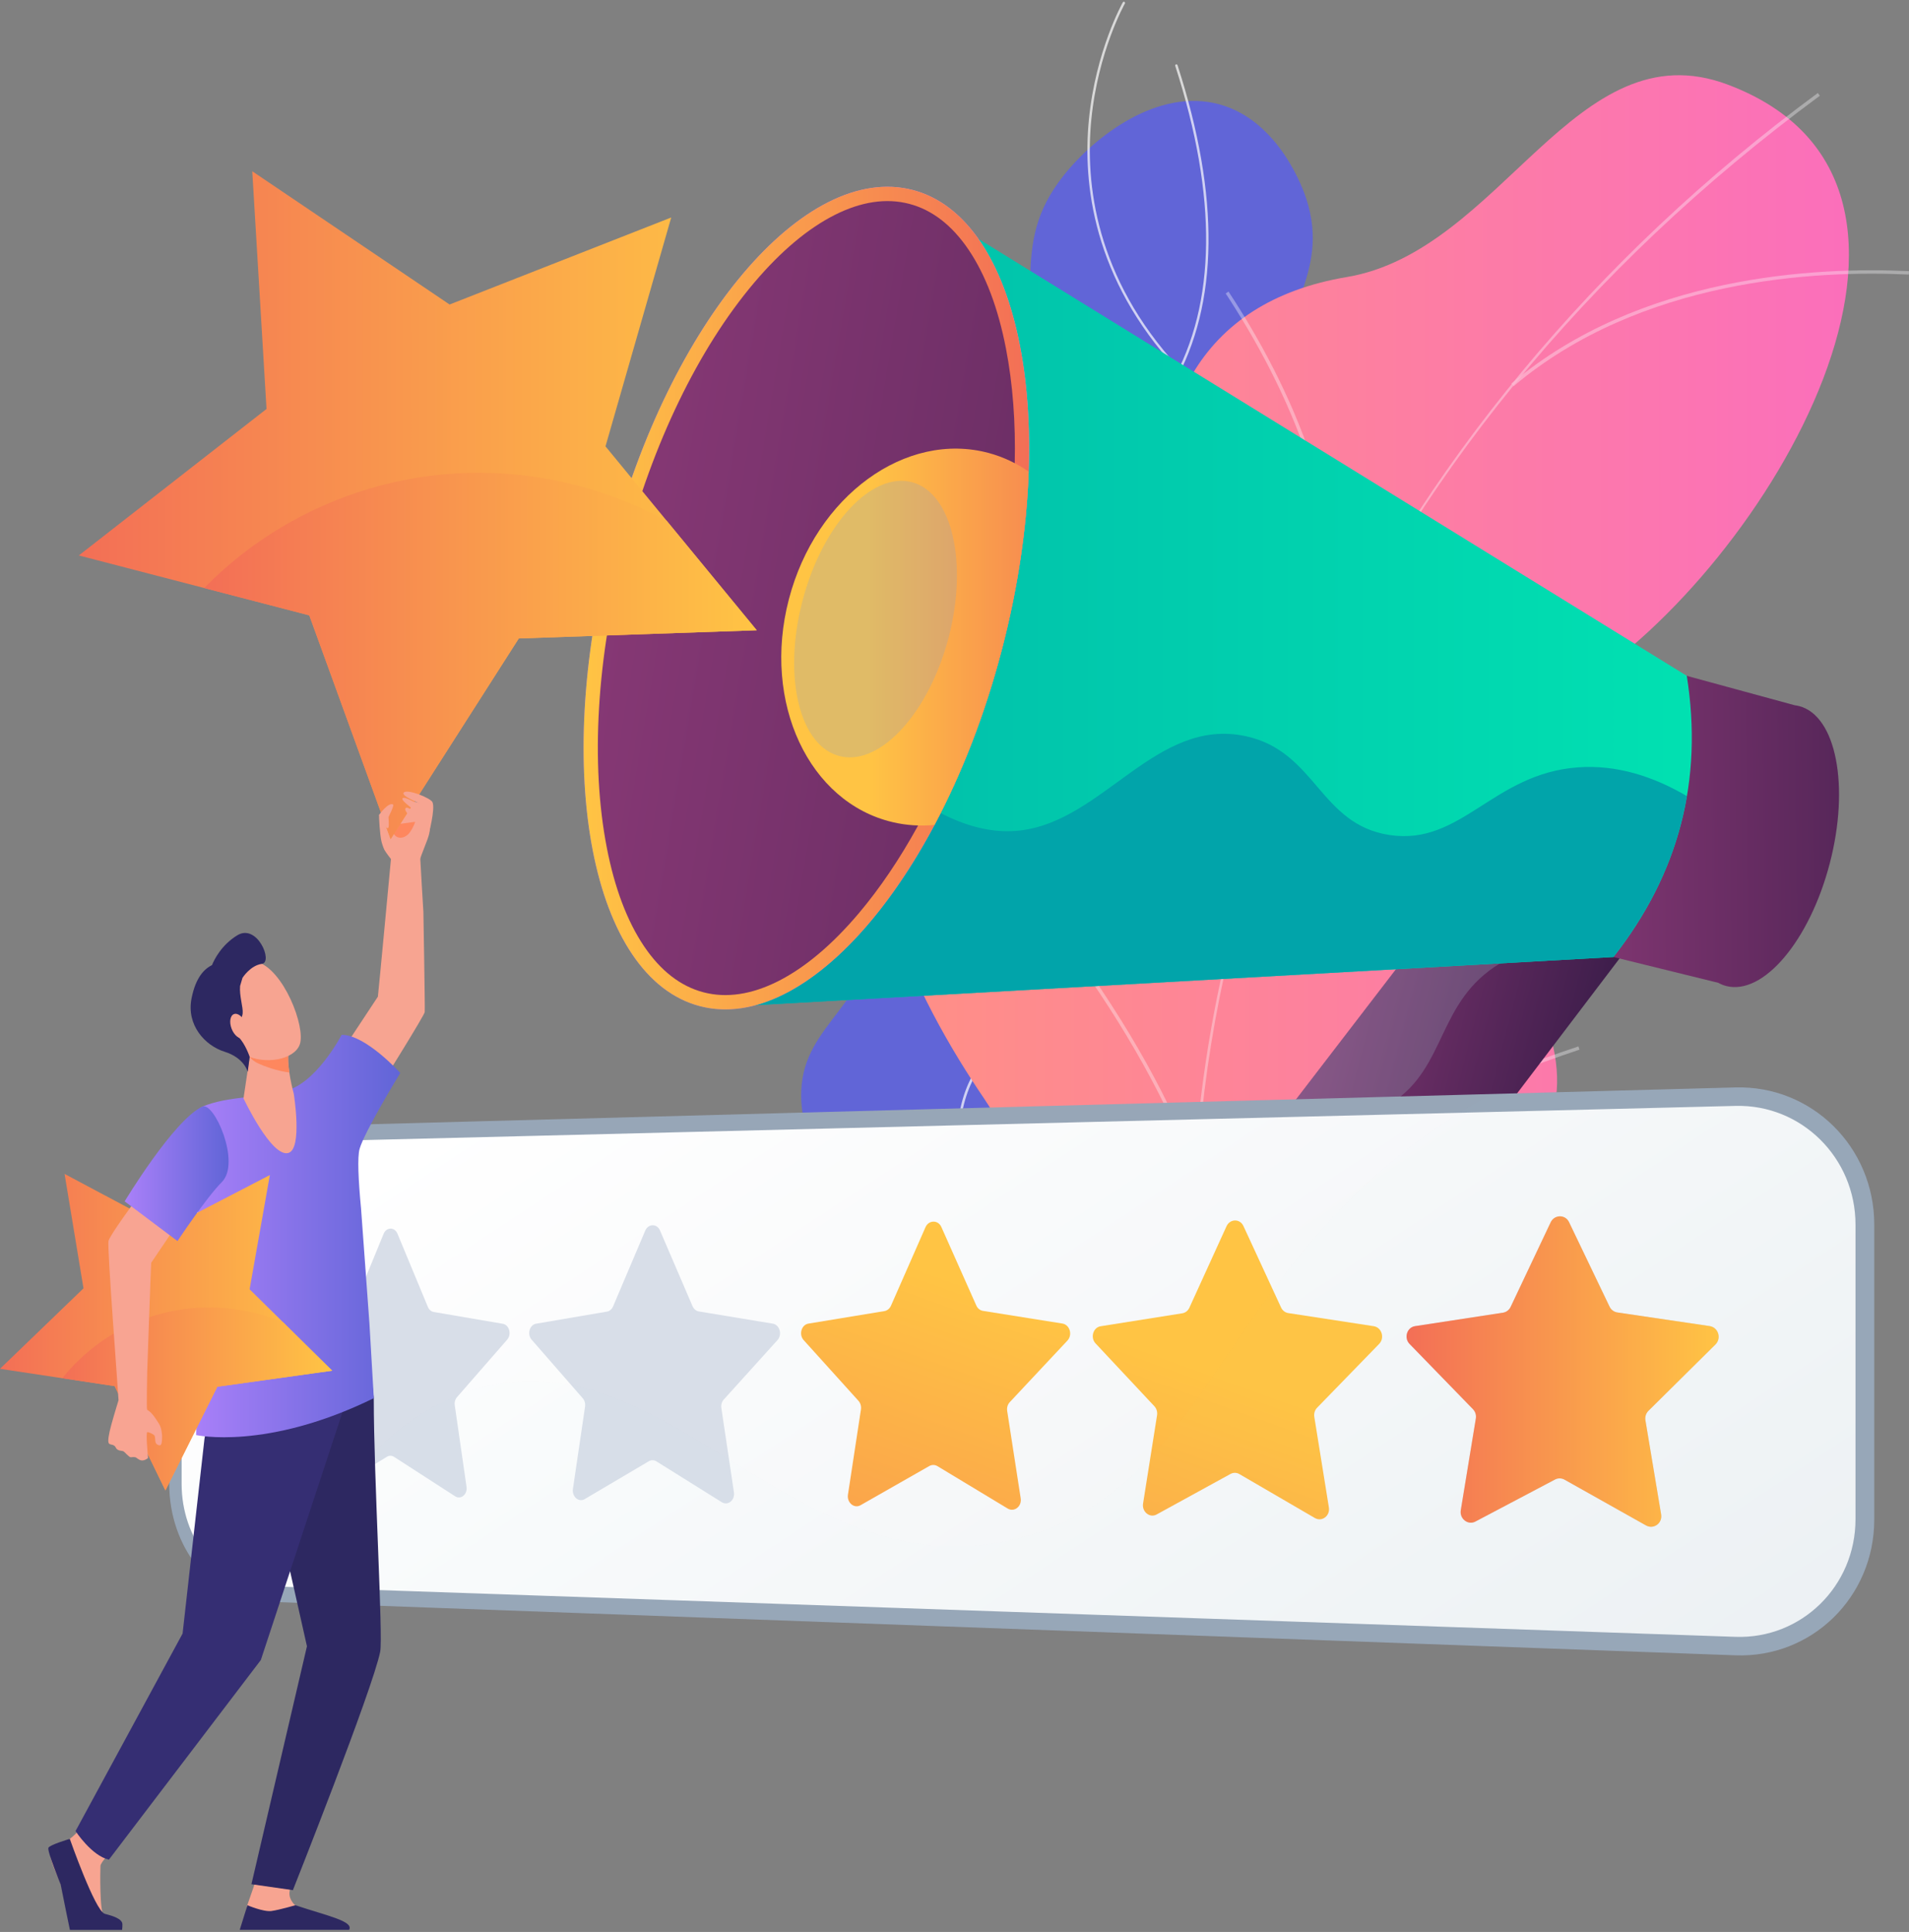 <svg width="501" height="507" viewBox="0 0 501 507" fill="none" xmlns="http://www.w3.org/2000/svg">
<rect x="0" y="0" width="501" height="507" fill="#808080" stroke="none"/>
<path d="M331.654 358.771C348.104 347.154 351.047 316.72 347.024 296.302C342.318 272.456 330.008 271.826 327.794 253.001C323.673 217.942 364.671 205.758 363.321 170.069C362.214 140.896 334.39 137.971 334.633 105.612C334.813 82.26 349.382 72.56 342.84 52.187C342.282 50.441 335.974 31.751 320.01 27.378C303.894 22.968 287.354 35.728 279.174 46.014C264.057 65.019 275.251 78.382 265.595 107.484C252.457 147.114 223.932 145.809 220.287 176.989C217.273 202.734 236.035 209.564 232.129 238.045C228.503 264.492 211.019 268.218 210.281 286.242C208.571 327.717 298.098 382.474 331.654 358.771Z" fill="#6165D7"/>
<path opacity="0.7" d="M307.934 378.01C308.042 378.01 308.15 377.956 308.204 377.857C308.294 377.704 308.24 377.515 308.087 377.425C292.753 368.417 279.984 356.602 270.122 342.303C260.781 328.76 251.125 314.749 251.899 297.382C252.484 284.244 258.648 277.162 266.459 268.199C274.063 259.47 283.521 248.609 290.153 228.452C293.941 216.943 298.647 202.626 295.003 185.393C292.879 175.36 288.965 169.7 285.509 164.706C281.892 159.477 279.039 155.347 279.606 148.022C280.524 136.063 286.985 128.342 294.454 119.406C299.07 113.89 303.84 108.176 308.042 100.734C319.866 79.785 320.208 51.647 309.032 17.101C308.978 16.939 308.798 16.84 308.636 16.894C308.474 16.948 308.375 17.128 308.429 17.29C319.542 51.664 319.227 79.632 307.484 100.419C303.309 107.807 298.557 113.494 293.959 118.992C286.418 128.009 279.903 135.802 278.967 147.959C278.382 155.509 281.442 159.936 284.978 165.048C288.398 169.988 292.267 175.594 294.373 185.51C297.99 202.572 293.302 216.799 289.541 228.236C282.954 248.267 273.532 259.083 265.964 267.767C258.072 276.82 251.845 283.974 251.251 297.337C250.468 314.92 260.187 329.012 269.591 342.645C279.507 357.025 292.348 368.903 307.763 377.956C307.826 377.992 307.88 378.01 307.934 378.01Z" fill="white"/>
<path opacity="0.7" d="M295.849 193.969C295.921 193.969 296.002 193.942 296.056 193.888C322.386 170.366 334.75 148.517 340.482 134.335C346.709 118.939 346.691 108.968 346.691 108.869C346.691 108.698 346.556 108.536 346.376 108.554C346.205 108.554 346.061 108.698 346.061 108.869C346.061 108.968 346.07 118.84 339.879 134.128C334.165 148.238 321.855 169.979 295.633 193.411C295.507 193.528 295.489 193.726 295.606 193.861C295.669 193.933 295.759 193.969 295.849 193.969Z" fill="white"/>
<path opacity="0.7" d="M283.26 244.524C283.35 244.524 283.44 244.488 283.503 244.408C283.611 244.273 283.593 244.075 283.458 243.967C268.952 232.115 257.928 218.68 250.685 204.04C244.889 192.323 241.497 179.815 240.588 166.857C239.04 144.783 245.339 128.838 245.402 128.676C245.465 128.514 245.393 128.334 245.231 128.262C245.069 128.199 244.889 128.271 244.817 128.433C244.754 128.595 238.401 144.648 239.958 166.857C240.867 179.905 244.287 192.494 250.118 204.292C257.398 219.022 268.484 232.529 283.062 244.444C283.116 244.497 283.188 244.524 283.26 244.524Z" fill="white"/>
<path opacity="0.7" d="M259.35 328.05C259.377 328.05 259.413 328.05 259.44 328.041C298.278 316.649 318.552 295.916 328.721 280.528C339.744 263.845 341.598 249.654 341.616 249.519C341.634 249.348 341.517 249.186 341.337 249.168C341.166 249.15 341.004 249.267 340.986 249.447C340.968 249.591 339.123 263.656 328.172 280.213C318.067 295.502 297.901 316.1 259.26 327.438C259.089 327.483 258.999 327.663 259.044 327.834C259.089 327.96 259.215 328.05 259.35 328.05Z" fill="white"/>
<path opacity="0.7" d="M309.059 96.964C309.14 96.964 309.212 96.937 309.275 96.883C309.401 96.766 309.41 96.568 309.293 96.433C287.444 72.74 284.78 48.039 286.4 31.481C288.146 13.538 295.147 1.057 295.219 0.931C295.309 0.778 295.255 0.589 295.102 0.499C294.949 0.409 294.76 0.463 294.67 0.616C294.598 0.742 287.534 13.34 285.77 31.418C284.142 48.102 286.823 72.992 308.834 96.856C308.888 96.928 308.978 96.964 309.059 96.964Z" fill="white"/>
<path d="M270.58 384.184C273.478 387.252 282.486 391.382 285.275 391.49C303.848 392.21 338.538 395.801 353.737 383.347C356.329 381.223 350.057 367.275 351.316 363.775C349.472 353.912 348.221 350.61 351.073 340.369C359.496 310.152 422.964 319.078 405.686 267.651C393.025 229.983 363.645 211.724 413.686 180.454C463.737 149.184 523.146 48.399 453.406 22.195C413.38 7.158 394.123 65.874 353.458 72.704C314.809 79.192 300.168 108.195 305.009 150.74C309.86 193.277 285.059 186.672 251.701 197.488C211.639 210.483 242.082 264.519 258.261 288.276C271.282 307.389 291.565 364.881 270.58 384.184Z" fill="url(#paint0_linear_111_152)"/>
<g opacity="0.7">
<g opacity="0.7">
<path opacity="0.7" d="M317.823 387.98L318.705 387.827C294.751 251.704 354.151 116.112 477.603 25.127L477.072 24.407C418.563 67.529 372.76 122.825 344.603 184.331C315.016 248.978 305.756 319.401 317.823 387.98Z" fill="#FCFDFE"/>
<path opacity="0.7" d="M234.424 200.969C265.055 223.124 300.6 271.564 313.657 308.953L314.503 308.656C301.401 271.123 265.712 222.485 234.946 200.24L234.424 200.969Z" fill="#FCFDFE"/>
<path opacity="0.7" d="M313.432 361.2L314.323 361.298C316.51 340.827 328.964 322.253 351.343 306.092C367.748 294.241 389.003 283.937 414.523 275.46L414.244 274.605C388.643 283.109 367.307 293.458 350.822 305.363C328.226 321.686 315.646 340.467 313.432 361.2Z" fill="#FCFDFE"/>
<path opacity="0.7" d="M348.95 175.747L349.841 175.891C355.951 137.52 338.304 100.671 322.413 76.519L321.666 77.013C337.458 101.031 355.015 137.664 348.95 175.747Z" fill="#FCFDFE"/>
<path opacity="0.7" d="M396.642 100.67L397.218 101.354C430.693 73.152 476.586 70.894 500.955 72.055L501 71.155C476.496 69.994 430.351 72.279 396.642 100.67Z" fill="#FCFDFE"/>
</g>
</g>
<path d="M345.791 334.97C353.935 336.545 362.835 333.44 368.126 326.466L442.779 228.165C449.573 219.211 447.827 206.622 438.828 199.972C429.767 193.277 412.741 193.943 405.812 202.969L329.657 302.161C322.476 311.511 324.491 324.307 334.102 330.678C336.477 332.252 343.109 334.448 345.791 334.97Z" fill="url(#paint1_linear_111_152)"/>
<path opacity="0.3" d="M438.828 199.972C429.767 193.277 412.741 193.943 405.812 202.969L336.181 293.666C343.874 293.693 352.36 296.087 362.421 291.039C379.167 282.634 376.459 265.572 390.82 254.738C397.389 249.789 408.242 245.604 427.355 248.475L442.779 228.165C449.582 219.22 447.827 206.622 438.828 199.972Z" fill="#97A6B7"/>
<path d="M472.168 185.295C471.772 185.196 471.376 185.124 470.972 185.07L442.671 177.358L423.432 251.147L450.932 257.914C451.588 258.274 452.281 258.562 453.01 258.751C462.738 261.289 474.904 246.9 480.195 226.617C485.495 206.334 481.896 187.833 472.168 185.295Z" fill="url(#paint2_linear_111_152)"/>
<path d="M442.68 177.358C447.026 204.732 440.637 229.217 423.441 251.147L194.65 263.988L246.455 56.317L442.68 177.358Z" fill="url(#paint3_linear_111_152)"/>
<path d="M267.503 217.969C289.559 215.593 303.381 188.102 326.939 193.195C345.422 197.191 346.304 216.385 364.715 219.138C383.568 221.955 391.801 202.986 414.154 201.375C424.313 200.637 433.933 203.769 442.716 208.925C440.16 223.935 433.753 237.982 423.432 251.147L194.641 263.988L225.461 196.921C243.117 214.495 256.813 219.12 267.503 217.969Z" fill="#01A4AA"/>
<path d="M262.968 170.339C247.553 229.487 212.062 271.439 183.698 264.051C155.335 256.654 144.851 202.716 160.266 143.568C175.681 84.42 211.171 42.468 239.535 49.856C267.899 57.253 278.391 111.191 262.968 170.339Z" fill="url(#paint4_linear_111_152)"/>
<path d="M184.652 260.415C178.632 258.849 173.377 254.782 169.022 248.321C164.594 241.752 161.31 233.068 159.258 222.495C154.939 200.277 156.586 172.588 163.91 144.512C171.226 116.437 183.312 91.465 197.925 74.188C204.881 65.972 211.99 59.988 219.054 56.416C226.001 52.906 232.57 51.925 238.599 53.491C244.619 55.057 249.875 59.124 254.23 65.585C258.657 72.154 261.942 80.838 263.993 91.411C265.802 100.698 266.567 110.947 266.306 121.782C265.946 136.855 252.421 149.165 248.165 165.497C243.638 182.865 248.471 202.95 240.822 216.862C236.107 225.428 230.905 233.14 225.335 239.727C218.379 247.943 211.27 253.927 204.206 257.5C197.241 261 190.672 261.981 184.652 260.415Z" fill="url(#paint5_linear_111_152)"/>
<path d="M69.11 295.79L455.476 285.37C475.444 284.83 491.884 300.937 491.884 321.364V398.762C491.884 419.18 475.444 435.134 455.476 434.405L69.11 420.295C55.387 419.792 44.408 405.943 44.408 389.358V326.493C44.399 309.9 55.387 296.159 69.11 295.79Z" fill="#97A6B7"/>
<path d="M455.476 429.554C472.735 430.148 486.962 416.29 486.962 398.662V321.418C486.962 303.78 472.735 289.796 455.476 290.219L69.11 299.848C57.222 300.145 47.666 312.077 47.666 326.457V389.429C47.666 403.809 57.231 415.831 69.11 416.236L455.476 429.554Z" fill="url(#paint6_linear_111_152)"/>
<path d="M406.955 320.78L396.454 342.961C396.067 343.78 395.32 344.347 394.456 344.482L371.365 348.019C369.233 348.343 368.387 351.105 369.926 352.689L386.564 369.813C387.185 370.452 387.473 371.37 387.32 372.261L383.37 396.324C383.001 398.564 385.259 400.328 387.185 399.311L408.107 388.27C408.89 387.856 409.826 387.874 410.608 388.315L431.962 400.31C433.978 401.444 436.336 399.743 435.949 397.43L431.827 372.729C431.674 371.811 431.971 370.884 432.619 370.245L450.203 352.833C451.858 351.195 450.94 348.334 448.664 348.001L424.466 344.428C423.576 344.293 422.811 343.726 422.415 342.899L411.778 320.717C410.788 318.665 407.936 318.701 406.955 320.78Z" fill="#D8DEE8"/>
<path d="M321.882 321.815L312.145 343.177C311.785 343.969 311.092 344.509 310.292 344.644L288.857 348.046C286.877 348.361 286.094 351.015 287.516 352.545L302.958 369.039C303.534 369.651 303.794 370.533 303.66 371.397L299.988 394.578C299.646 396.737 301.743 398.438 303.534 397.448L322.944 386.803C323.672 386.407 324.536 386.416 325.265 386.839L345.062 398.366C346.925 399.455 349.112 397.808 348.752 395.594L344.927 371.82C344.783 370.938 345.062 370.047 345.656 369.435L361.944 352.68C363.474 351.105 362.628 348.352 360.513 348.028L338.097 344.59C337.278 344.464 336.568 343.915 336.199 343.114L326.336 321.761C325.436 319.772 322.8 319.808 321.882 321.815Z" fill="url(#paint7_linear_111_152)"/>
<path d="M242.883 322.058L233.83 342.656C233.497 343.411 232.849 343.942 232.102 344.068L212.161 347.353C210.316 347.659 209.588 350.223 210.919 351.69L225.29 367.609C225.83 368.203 226.073 369.049 225.947 369.886L222.537 392.247C222.222 394.326 224.165 395.964 225.83 395.019L243.881 384.733C244.556 384.346 245.366 384.364 246.041 384.769L264.443 395.874C266.18 396.917 268.205 395.334 267.872 393.192L264.326 370.272C264.191 369.427 264.452 368.563 265.001 367.969L280.128 351.816C281.55 350.295 280.767 347.65 278.805 347.335L257.982 344.014C257.217 343.888 256.561 343.367 256.219 342.593L247.049 321.995C246.194 320.096 243.737 320.132 242.883 322.058Z" fill="url(#paint8_linear_111_152)"/>
<path d="M169.337 322.958L160.896 342.845C160.581 343.582 159.987 344.086 159.285 344.203L140.685 347.38C138.966 347.677 138.282 350.151 139.524 351.573L152.932 366.943C153.436 367.519 153.661 368.338 153.544 369.139L150.359 390.744C150.062 392.76 151.879 394.335 153.436 393.417L170.273 383.473C170.902 383.105 171.649 383.114 172.279 383.509L189.422 394.218C191.032 395.226 192.922 393.696 192.616 391.626L189.314 369.508C189.188 368.689 189.431 367.861 189.944 367.285L204.036 351.69C205.358 350.223 204.629 347.668 202.803 347.362L183.402 344.158C182.691 344.041 182.079 343.528 181.755 342.791L173.206 322.904C172.414 321.059 170.12 321.095 169.337 322.958Z" fill="#D8DEE8"/>
<path d="M100.677 323.785L92.785 343.015C92.497 343.726 91.93 344.221 91.282 344.329L73.888 347.398C72.277 347.686 71.638 350.079 72.799 351.456L85.343 366.313C85.811 366.871 86.027 367.663 85.91 368.437L82.932 389.331C82.653 391.275 84.353 392.805 85.811 391.914L101.55 382.294C102.135 381.935 102.837 381.944 103.431 382.33L119.448 392.67C120.96 393.642 122.724 392.166 122.436 390.168L119.349 368.797C119.232 368.005 119.457 367.204 119.943 366.646L133.099 351.573C134.332 350.16 133.657 347.686 131.947 347.398L113.833 344.302C113.167 344.185 112.591 343.69 112.294 342.979L104.312 323.758C103.557 321.959 101.424 321.986 100.677 323.785Z" fill="#D8DEE8"/>
<g opacity="0.1">
<path opacity="0.1" d="M126.008 364.152C175.879 350.573 209.39 418.576 267.377 403.638C317.661 390.689 319.065 334.618 378.825 294.709C382.92 291.974 387.095 289.445 391.333 287.096L455.476 285.369C475.444 284.829 491.884 300.936 491.884 321.363V398.761C491.884 419.179 475.444 435.133 455.476 434.404L71.728 420.384C90.175 382.212 109.694 368.588 126.008 364.152Z" fill="#97A6B7"/>
</g>
<path d="M406.955 320.779L396.454 342.961C396.067 343.779 395.32 344.346 394.456 344.481L371.365 348.018C369.233 348.342 368.387 351.104 369.926 352.688L386.564 369.813C387.185 370.451 387.473 371.369 387.32 372.26L383.37 396.323C383.001 398.563 385.259 400.327 387.185 399.31L408.107 388.269C408.89 387.855 409.826 387.873 410.608 388.314L431.962 400.309C433.978 401.443 436.336 399.742 435.949 397.429L431.827 372.728C431.674 371.81 431.971 370.883 432.619 370.244L450.203 352.832C451.858 351.194 450.94 348.333 448.664 348L424.466 344.427C423.576 344.292 422.811 343.725 422.415 342.898L411.778 320.716C410.788 318.664 407.936 318.7 406.955 320.779Z" fill="url(#paint9_linear_111_152)"/>
<path d="M269.969 123.78C269.465 138.34 267.188 154.15 262.968 170.339C258.522 187.41 252.403 203.049 245.258 216.484C227.657 249.599 203.874 269.315 183.699 264.051C155.344 256.654 144.851 202.716 160.266 143.568C175.69 84.42 211.18 42.468 239.535 49.865C260.133 55.228 271.309 85.149 269.969 123.78Z" fill="url(#paint10_linear_111_152)"/>
<path d="M184.652 260.415C178.632 258.849 173.377 254.782 169.022 248.321C164.594 241.752 161.31 233.068 159.258 222.495C154.939 200.277 156.586 172.588 163.91 144.512C171.226 116.437 183.312 91.465 197.925 74.188C204.881 65.972 211.99 59.988 219.054 56.416C226.001 52.906 232.57 51.925 238.599 53.491C244.619 55.057 249.875 59.124 254.23 65.585C258.657 72.154 261.942 80.838 263.993 91.411C265.802 100.698 266.567 110.947 266.306 121.782C265.946 136.855 252.421 149.165 248.165 165.497C243.638 182.865 248.471 202.95 240.822 216.862C236.107 225.428 230.905 233.14 225.335 239.727C218.379 247.943 211.27 253.927 204.206 257.5C197.241 261 190.672 261.981 184.652 260.415Z" fill="url(#paint11_linear_111_152)"/>
<path d="M269.969 123.78C269.465 138.34 267.188 154.151 262.968 170.339C258.522 187.41 252.403 203.049 245.258 216.484C241.632 216.835 237.942 216.619 234.298 215.764C212.305 210.617 199.959 184.395 207.032 157.264C214.105 130.124 237.753 112.991 259.548 118.894C263.346 119.929 266.837 121.594 269.969 123.78Z" fill="url(#paint12_linear_111_152)"/>
<path opacity="0.3" d="M210.595 157.715C205.34 177.863 209.93 196.139 220.683 198.506C231.265 200.837 243.872 186.817 248.975 167.236C254.077 147.646 249.875 129.459 239.436 126.571C228.827 123.646 215.851 137.567 210.595 157.715Z" fill="#97A6B7"/>
<path d="M29.282 485.823C29.282 485.823 26.429 488.64 26.366 489.675C26.303 490.71 26.114 501.796 27.275 502.831C28.436 503.866 31.855 504.604 30.758 505.765C29.93 506.646 23.541 506.457 19.302 506.223C18.069 506.151 16.513 496.154 16.027 494.687C15.316 492.554 12.751 487.911 13.399 486.417C13.714 485.689 16.054 484.042 18.177 482.647C20.409 481.189 22.551 477.932 22.551 477.932L29.282 485.823Z" fill="#F7A491"/>
<path d="M67.418 492.744C67.418 492.744 64.862 500.051 64.862 500.069C64.673 501.23 63.926 504.082 63.926 505.135C63.926 509.085 81.51 501.778 77.569 500.033C77.209 499.871 76.093 498.611 75.976 497.261C75.796 495.191 77.46 492.591 77.46 492.591L67.418 492.744Z" fill="#F7A491"/>
<path d="M96.772 354.633C96.772 354.633 98.094 366.718 98.094 366.916C98.094 388.099 100.569 429.475 99.777 433.452C97.86 443.162 76.867 496.029 76.867 496.029L65.987 494.472L80.556 432.03L75.193 408.148L67.607 360.95L96.772 354.633Z" fill="#2D2861"/>
<path d="M55.783 365.207L53.659 377.616L47.918 428.692L19.824 480.525C19.824 480.525 24.044 487.013 28.58 488.029L68.453 435.639L90.058 370.057L89.303 355.488L55.783 365.207Z" fill="#352E73"/>
<path d="M100.866 222.991C101.208 223.656 102.603 225.438 102.603 225.438C102.603 225.438 99.426 259.426 99.174 261.55L89.519 276.173L100.344 284.118C100.344 284.118 111.367 266.463 111.466 265.599C111.565 264.735 111.115 239.296 111.115 239.296C111.115 239.296 110.306 226.095 110.306 225.438C110.306 224.781 112.249 220.525 112.636 218.815C112.996 217.231 113.095 212.336 113.095 212.336L112.285 211.175L108.533 210.356L105.878 210.662C105.878 210.662 99.75 213.146 99.507 213.929C99.399 214.289 99.714 218.995 100.074 220.642C100.191 221.236 100.587 222.433 100.866 222.991Z" fill="#F7A491"/>
<path d="M102.054 216.602C102.054 216.602 102.657 218.041 103.592 219.157C104.528 220.273 106.373 219.994 107.462 218.554C108.551 217.115 108.956 215.675 108.956 215.675L102.054 216.602Z" fill="#FE875E"/>
<path d="M66.203 44.943L69.946 107.322L20.688 145.764L81.168 161.485L102.512 220.21L136.149 167.55L198.6 165.399L158.907 117.14L176.157 57.074L117.99 79.912L66.203 44.943Z" fill="url(#paint13_linear_111_152)"/>
<path d="M75.571 137.368C107.327 119.254 144.815 120.262 174.997 136.703L198.6 165.399L136.15 167.55L102.513 220.219L81.168 161.485L53.578 154.313C59.958 147.825 67.292 142.093 75.571 137.368Z" fill="url(#paint14_linear_111_152)"/>
<path d="M102.027 216.71C102.072 215.972 101.955 214.415 101.955 214.415C101.955 214.415 103.53 211.338 103.17 211.131C101.919 210.411 99.462 213.875 99.462 213.875C99.462 213.875 101.892 219.121 102.027 216.71Z" fill="#F7A491"/>
<path d="M112.546 218.734C112.546 218.734 114.247 212.354 113.518 210.555C113.05 209.403 106.742 206.91 105.932 208.026C105.194 209.043 111.25 211.148 111.061 211.391C110.755 211.796 106.481 208.89 105.698 209.448C104.816 210.069 109.819 213.119 109.595 213.596C109.451 213.902 106.652 210.986 106.355 212.282C106.058 213.569 112.546 218.734 112.546 218.734Z" fill="#F7A491"/>
<path d="M96.951 347.271L94.747 317.072C94.036 309.612 93.766 303.664 94.369 301.513C95.656 296.942 105.041 281.581 105.041 281.581C105.041 281.581 96.043 271.565 89.663 271.565C89.663 271.565 82.59 285.18 74.194 286.386C65.798 287.583 67.598 287.637 64.178 287.997C60.174 288.42 56.377 289.059 53.29 290.346C46.874 293.018 51.706 317.036 52.435 320.941C53.542 326.844 51.472 376.598 51.472 376.598C51.472 376.598 69.883 380.746 98.103 366.924L96.951 347.271Z" fill="url(#paint15_linear_111_152)"/>
<path d="M65.906 274.797L63.908 288.25C63.908 288.25 71.287 303.926 75.715 302.558C79.431 301.406 77.1 287.053 77.1 287.053C77.1 287.053 75.121 279.872 75.733 276.102C76.336 272.34 65.906 274.797 65.906 274.797Z" fill="#F7A491"/>
<path d="M67.337 278.864C69.245 279.827 73.006 281.132 75.931 281.447C75.652 279.566 75.49 277.568 75.733 276.102C76.012 274.365 73.942 273.951 71.629 274.014C68.606 274.293 65.906 274.797 65.906 274.797L65.519 277.379C66.095 278.027 66.698 278.54 67.337 278.864Z" fill="#FE875E"/>
<path d="M56.314 259.273C55.999 259.273 59.319 274.31 64.448 276.892C69.578 279.475 77.235 278.134 78.675 274.085C80.268 269.603 74.473 254.27 67.247 252.326C60.03 250.373 56.314 259.273 56.314 259.273Z" fill="#F7A491"/>
<path d="M16.945 308.064L21.912 338.093L0 359.213L30.091 363.766L43.41 391.131L57.033 363.919L87.179 359.708L65.51 338.345L70.819 308.37L43.805 322.381L16.945 308.064Z" fill="url(#paint16_linear_111_152)"/>
<path d="M26.159 352.365C40.629 341.98 58.833 340.568 74.293 347.002L87.179 359.708L57.033 363.91L43.41 391.131L30.092 363.757L16.36 361.678C19.131 358.223 22.389 355.073 26.159 352.365Z" fill="url(#paint17_linear_111_152)"/>
<path d="M35.455 315.173C35.455 315.173 28.877 324.082 28.481 325.647C28.076 327.213 30.955 364.197 31.108 367.464C31.108 367.464 29.893 371.405 29.209 373.916C28.526 376.418 28.22 378.28 28.562 378.775C28.904 379.27 29.965 378.928 30.379 379.873C30.793 380.818 32.008 380.674 32.386 380.863C32.764 381.052 33.88 382.456 34.303 382.42C34.717 382.384 35.401 382.303 35.761 382.537C36.12 382.762 36.723 383.392 37.578 383.239C38.433 383.086 38.856 382.6 38.856 382.6C38.856 382.6 38.19 375.797 38.676 375.824C39.171 375.842 40.422 376.409 40.593 376.832C40.764 377.246 40.692 378.181 40.854 378.595C41.025 379.009 41.592 379.414 42.105 379.243C42.617 379.072 42.536 376.742 42.536 376.742C42.536 376.742 42.465 374.843 41.781 373.727C39.414 369.849 38.901 370.389 38.595 369.894C38.442 369.651 38.631 360.067 38.631 360.067C38.631 360.067 39.576 332.855 39.684 331.388L46.613 321.121L35.455 315.173Z" fill="#F8A492"/>
<path d="M32.719 315.272L46.577 325.693C46.577 325.693 54.145 314.273 58.212 310.215C63.306 305.122 56.152 288.96 53.083 290.409C45.524 293.99 32.719 315.272 32.719 315.272Z" fill="url(#paint18_linear_111_152)"/>
<path d="M62.253 245.46C58.158 247.98 56.269 251.723 55.639 253.262C53.713 254.234 51.382 256.349 50.267 262.027C48.89 269.01 53.776 274.391 58.959 276.011C64.142 277.631 65.015 281.284 65.015 281.284L65.528 277.343C65.528 277.343 64.376 273.914 62.64 272.204C60.903 270.486 63.459 267.993 63.684 265.95C63.855 264.385 62.775 261.334 63.009 258.751L63.639 256.619C63.639 256.619 65.69 253.352 68.723 252.947C71.764 252.542 67.517 242.221 62.253 245.46Z" fill="#2D2861"/>
<path d="M64.439 268.567C65.114 270.304 64.835 272.023 63.827 272.419C62.819 272.806 61.461 271.717 60.786 269.98C60.12 268.244 60.39 266.516 61.398 266.129C62.406 265.742 63.764 266.831 64.439 268.567Z" fill="#F7A491"/>
<path d="M18.321 482.575C18.321 482.575 24.89 501.328 27.464 502.228C28.148 502.471 31.423 503.074 32.044 504.55C32.233 504.991 32.044 506.467 32.044 506.467H18.348C18.348 506.467 16.62 498.206 15.928 494.579C15.928 494.579 12.301 485.707 12.706 484.906C13.111 484.105 18.321 482.575 18.321 482.575Z" fill="#2D2861"/>
<path d="M62.919 506.439L64.934 499.987C64.934 499.987 69.164 501.805 71.278 501.499C73.393 501.193 77.523 499.987 77.523 499.987C85.964 502.804 92.875 504.172 91.624 506.439H62.919Z" fill="#2D2861"/>
<defs>
<linearGradient id="paint0_linear_111_152" x1="231.882" y1="206.126" x2="485.228" y2="206.126" gradientUnits="userSpaceOnUse">
<stop stop-color="#FF9085"/>
<stop offset="1" stop-color="#FB6FBB"/>
</linearGradient>
<linearGradient id="paint1_linear_111_152" x1="431.683" y1="276.986" x2="340.678" y2="253.259" gradientUnits="userSpaceOnUse">
<stop stop-color="#311944"/>
<stop offset="1" stop-color="#893976"/>
</linearGradient>
<linearGradient id="paint2_linear_111_152" x1="542.85" y1="217.202" x2="404.399" y2="218.679" gradientUnits="userSpaceOnUse">
<stop stop-color="#311944"/>
<stop offset="1" stop-color="#893976"/>
</linearGradient>
<linearGradient id="paint3_linear_111_152" x1="210.08" y1="160.156" x2="459.428" y2="160.156" gradientUnits="userSpaceOnUse">
<stop stop-color="#01BDAA"/>
<stop offset="1" stop-color="#01E3B2"/>
</linearGradient>
<linearGradient id="paint4_linear_111_152" x1="286.199" y1="104.557" x2="137.043" y2="209.353" gradientUnits="userSpaceOnUse">
<stop offset="0.004" stop-color="#E38DDD"/>
<stop offset="1" stop-color="#9571F6"/>
</linearGradient>
<linearGradient id="paint5_linear_111_152" x1="277.082" y1="172.252" x2="166.377" y2="146.381" gradientUnits="userSpaceOnUse">
<stop stop-color="#311944"/>
<stop offset="1" stop-color="#893976"/>
</linearGradient>
<linearGradient id="paint6_linear_111_152" x1="386.192" y1="535.718" x2="192.698" y2="242.101" gradientUnits="userSpaceOnUse">
<stop offset="0.004" stop-color="#EBEFF2"/>
<stop offset="1" stop-color="white"/>
</linearGradient>
<linearGradient id="paint7_linear_111_152" x1="322.062" y1="361.517" x2="261.03" y2="531.184" gradientUnits="userSpaceOnUse">
<stop stop-color="#FFC444"/>
<stop offset="0.996" stop-color="#F36F56"/>
</linearGradient>
<linearGradient id="paint8_linear_111_152" x1="251.845" y1="336.26" x2="190.814" y2="505.926" gradientUnits="userSpaceOnUse">
<stop stop-color="#FFC444"/>
<stop offset="0.996" stop-color="#F36F56"/>
</linearGradient>
<linearGradient id="paint9_linear_111_152" x1="451.044" y1="359.934" x2="369.138" y2="359.934" gradientUnits="userSpaceOnUse">
<stop stop-color="#FFC444"/>
<stop offset="0.996" stop-color="#F36F56"/>
</linearGradient>
<linearGradient id="paint10_linear_111_152" x1="153.16" y1="156.956" x2="270.078" y2="156.956" gradientUnits="userSpaceOnUse">
<stop stop-color="#FFC444"/>
<stop offset="0.996" stop-color="#F36F56"/>
</linearGradient>
<linearGradient id="paint11_linear_111_152" x1="502.945" y1="205.661" x2="147.912" y2="146.302" gradientUnits="userSpaceOnUse">
<stop stop-color="#311944"/>
<stop offset="1" stop-color="#893976"/>
</linearGradient>
<linearGradient id="paint12_linear_111_152" x1="228.042" y1="167.185" x2="292.975" y2="167.185" gradientUnits="userSpaceOnUse">
<stop stop-color="#FFC444"/>
<stop offset="0.996" stop-color="#F36F56"/>
</linearGradient>
<linearGradient id="paint13_linear_111_152" x1="198.6" y1="132.578" x2="20.687" y2="132.578" gradientUnits="userSpaceOnUse">
<stop stop-color="#FFC444"/>
<stop offset="0.996" stop-color="#F36F56"/>
</linearGradient>
<linearGradient id="paint14_linear_111_152" x1="198.599" y1="172.146" x2="53.577" y2="172.146" gradientUnits="userSpaceOnUse">
<stop stop-color="#FFC444"/>
<stop offset="0.996" stop-color="#F36F56"/>
</linearGradient>
<linearGradient id="paint15_linear_111_152" x1="105.04" y1="324.374" x2="50.012" y2="324.374" gradientUnits="userSpaceOnUse">
<stop offset="0.004" stop-color="#6165D7"/>
<stop offset="1" stop-color="#AA80F9"/>
</linearGradient>
<linearGradient id="paint16_linear_111_152" x1="87.183" y1="349.601" x2="0" y2="349.601" gradientUnits="userSpaceOnUse">
<stop stop-color="#FFC444"/>
<stop offset="0.996" stop-color="#F36F56"/>
</linearGradient>
<linearGradient id="paint17_linear_111_152" x1="87.183" y1="367.129" x2="16.366" y2="367.129" gradientUnits="userSpaceOnUse">
<stop stop-color="#FFC444"/>
<stop offset="0.996" stop-color="#F36F56"/>
</linearGradient>
<linearGradient id="paint18_linear_111_152" x1="59.986" y1="308.009" x2="32.72" y2="308.009" gradientUnits="userSpaceOnUse">
<stop offset="0.004" stop-color="#6165D7"/>
<stop offset="1" stop-color="#AA80F9"/>
</linearGradient>
</defs>
</svg>
